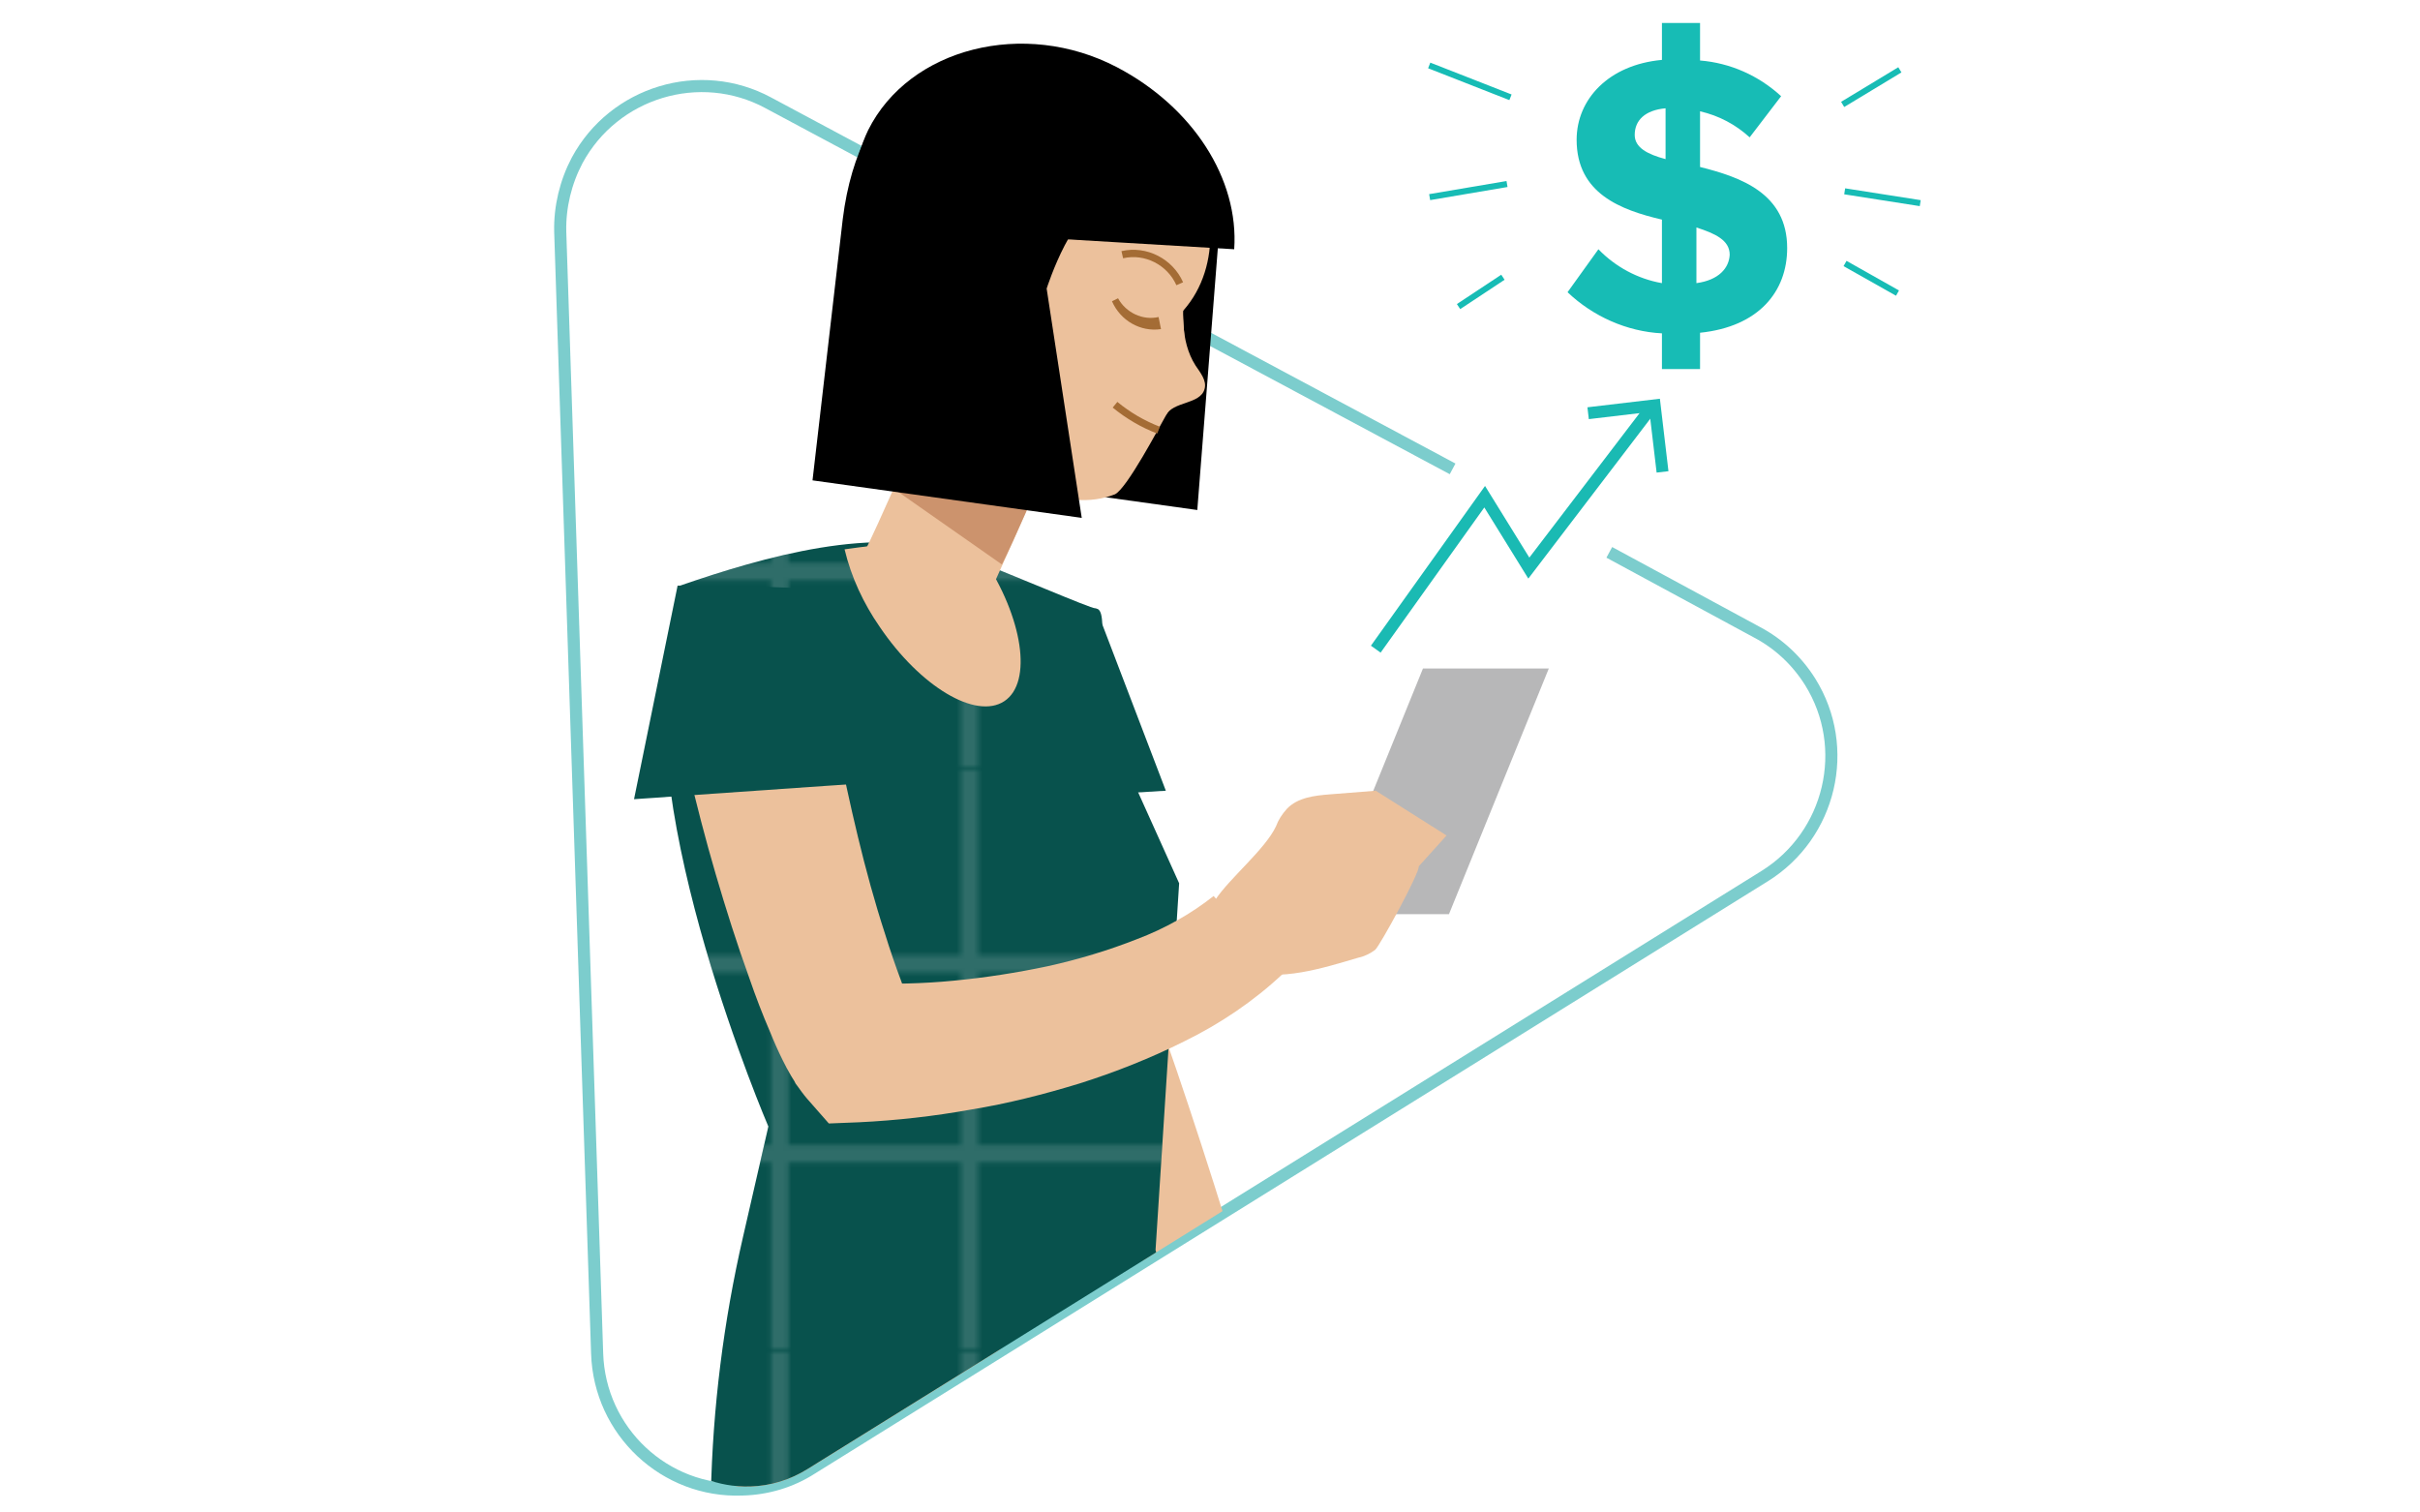 <?xml version="1.0" encoding="utf-8"?>
<!-- Generator: Adobe Illustrator 25.4.1, SVG Export Plug-In . SVG Version: 6.00 Build 0)  -->
<svg version="1.1" id="Layer_1" xmlns="http://www.w3.org/2000/svg" xmlns:xlink="http://www.w3.org/1999/xlink" x="0px" y="0px"
	 viewBox="0 0 400 250" style="enable-background:new 0 0 400 250;" xml:space="preserve">
<style type="text/css">
	.st0{fill:none;}
	.st1{fill:none;stroke:#FFFFFF;stroke-width:4;stroke-miterlimit:10;}
	.st2{fill:#FFFFFF;stroke:#7CCDCD;stroke-width:2;stroke-miterlimit:10;}
	.st3{fill:#17BCB5;}
	.st4{fill:none;stroke:#17BCB5;stroke-linecap:square;stroke-miterlimit:10;}
	.st5{clip-path:url(#SVGID_00000095323999341534358810000000574677556794946226_);}
	.st6{fill-rule:evenodd;clip-rule:evenodd;fill:#ECC19C;}
	.st7{fill:#ECC19C;}
	.st8{fill:#08524D;}
	.st9{fill:#B7B7B8;}
	.st10{clip-path:url(#SVGID_00000168086148464736425760000011580415555210849412_);}
	.st11{fill:none;stroke:#ECC19C;stroke-width:0.76;stroke-miterlimit:10;}
	.st12{opacity:0.16;fill:url(#SVGID_00000036947484085736804370000011672866339630167195_);enable-background:new    ;}
	.st13{fill:#CC936D;}
	.st14{fill:none;stroke:#A46C35;stroke-width:1.21;stroke-miterlimit:10;}
	.st15{fill:#A46C35;}
	.st16{fill:none;stroke:#1ABAB3;stroke-width:1.97;stroke-miterlimit:10;}
</style>
<pattern  y="250" width="133.3" height="133.3" patternUnits="userSpaceOnUse" id="New_Pattern" viewBox="0 -133.3 133.3 133.3" style="overflow:visible;">
	<g>
		<rect y="-133.3" class="st0" width="133.3" height="133.3"/>
		<rect y="-133.3" class="st0" width="133.3" height="133.3"/>
		<line class="st1" x1="44.8" y1="0" x2="44.8" y2="-133.3"/>
		<line class="st1" x1="88.5" y1="0" x2="88.5" y2="-133.3"/>
		<line class="st1" x1="133.3" y1="-44.8" x2="0" y2="-44.8"/>
		<line class="st1" x1="133.3" y1="-88.5" x2="0" y2="-88.5"/>
	</g>
</pattern>
<g>
	<g id="Layer_1_00000182521471111643560560000000997569141027156663_">
		<path class="st2" d="M240.1,77.5L127,17c-11.3-6.1-25.5-1.8-31.6,9.5c-1.9,3.6-2.9,7.7-2.8,11.8l6.1,185.4
			c0.4,12.9,11.2,23,24,22.5c4.1-0.1,8.1-1.3,11.5-3.5l157.5-97.9c10.9-6.8,14.3-21.2,7.5-32.1c-2.2-3.5-5.2-6.3-8.8-8.2L266,91.3"
			/>
		<path class="st3" d="M281,55v6h-6.3v-5.9c-5.8-0.3-11.4-2.8-15.6-6.8l5.1-7.1c2.8,2.9,6.5,4.9,10.5,5.6V36.3
			c-6.8-1.6-14.1-4.3-14.1-13.2c0-6.7,5.3-12.4,14.1-13.2V3.8h6.3V10c5,0.4,9.7,2.5,13.4,5.9l-5.2,6.8c-2.3-2.1-5.1-3.6-8.2-4.3v9.2
			c6.8,1.7,14.4,4.4,14.4,13.4C295.4,48.2,290.7,54,281,55z M275.3,26.3v-8.4c-3.4,0.3-5.1,2-5.1,4.4
			C270.2,24.4,272.3,25.5,275.3,26.3L275.3,26.3z M285.9,42.1c0-2.4-2.4-3.5-5.5-4.5v9.2C284.1,46.3,285.8,44.3,285.9,42.1
			L285.9,42.1z"/>
		<path class="st4" d="M236.7,11l12.5,4.9"/>
		<line class="st4" x1="236.8" y1="32.5" x2="248.6" y2="30.5"/>
		<path class="st4" d="M241.5,50.4l6.5-4.3"/>
		<g>
			<defs>
				<path id="SVGID_1_" d="M133.5,242.8l169.6-105.4c12.6-7.8,20.2-70,7.1-77L200.8-6.9c-13-7-103.6,19.6-103.1,34.4l6.5,199.6
					c0.4,10.6,9.2,18.9,19.8,18.6C127.4,245.6,130.6,244.6,133.5,242.8z"/>
			</defs>
			<clipPath id="SVGID_00000029017197781760712100000007185903998617221506_">
				<use xlink:href="#SVGID_1_"  style="overflow:visible;"/>
			</clipPath>
			<g style="clip-path:url(#SVGID_00000029017197781760712100000007185903998617221506_);">
				<path class="st6" d="M216.3,258c0.2,1.8,2.2,1.3,2.4-0.4c0.1-3.2,0.1-6.4-0.1-9.5c-0.5-3.2-1.2-6.5-2.2-9.6
					c-0.5-3.3-1.9-4.6-3.3-7.9c-0.6-1.4-6.3-15.6-7.1-17.2c-4.2,0.7-8.1,2.9-12.1,4.3c-0.3,1.7,2.7,9.7,2.2,11.6
					c-0.5,1.9-1.9,4.9-2.6,6.9c-0.5,1.3-0.6,2.6-0.2,3.9c0.9,2.8,0.9,5.9,0,8.7c0.6,0.9,1.8,1.2,2.7,0.6c0.1,0,0.1-0.1,0.2-0.1
					c2.1-2.8,2.8-4.5,2.2-8.1l0.8,1.1c1.3,4.8,2.2,9.7,2.8,14.6c0,1.8,0.2,3.5,0.5,5.3c0.5,1.8,2.5,2,2.7-1
					c0.2-3.9,0.6-10.3-0.5-14.7c0.1-0.1,0.3-0.1,0.5,0c1.4,4.2,1.1,11.5,1.4,15.2c0.2,2.9,0.2,5.2,2.5,5c1.2,0,1.3-3.2,1.3-6
					s0.7-10.2-0.3-13.8c0.1-0.1,0.3-0.2,0.5-0.1c1,3.1,1,14.1,1.2,15.6c0.2,1.5,0.3,2.4,1.7,2.1c1.4-0.9,1.4-0.9,1.7-3.4
					c-0.2-4.6,0.2-10.6-1-15.7c0.2-0.2,0.3-0.3,0.6-0.4c0.8,2.9,1.3,5.8,1.5,8.8C216.4,255.9,216.2,256.2,216.3,258L216.3,258z"/>
				<path class="st7" d="M206.5,214.9c-4.2-14.7-11.8-37.9-15.3-47.3c-8.1-67.9-10-67-10-67s-13.5,3-14.8,9.7
					c-2.9,22.1,2.6,39.4,5.8,63.2c2.1,6.7,15.4,30.8,21.8,46.3C194.5,219.6,206.4,215,206.5,214.9z"/>
				<path class="st8" d="M181.2,100.6l11.5,30.1l-39.8,2.4c0,0,1.7-31.1,6.2-31.9S181.2,100.6,181.2,100.6z"/>
				<polygon class="st9" points="239.5,151.1 218.7,151.1 235.2,110.5 256,110.5 				"/>
				<path class="st7" d="M157.9,222.7l-4.2,122.6l0,0c-0.1,3.2-1.1,6.3-2.8,9l-0.4,0.6l0,0c-0.3,0.3-0.5,0.6-0.8,0.9
					c-0.3,0.3-0.6,0.8-0.9,1.2c-0.6,0.8-1.3,1.6-1.9,2.5l-0.9,1.3l-0.9,1.3c-0.6,0.9-1.3,1.7-1.9,2.6c-1.2,1.8-2.4,3.6-3.5,5.5
					c-1.1,1.9-2.4,3.7-3.4,5.7s-2.3,3.8-3.3,5.8l-1.6,2.9l-0.8,1.5l-0.8,1.5l-3,6l-2.8,6.1l-0.7,1.5l-0.6,1.6l-1.4,3.1
					c-0.9,2.1-1.8,4.2-2.5,6.3l-2.4,6.4c-0.8,2.1-1.4,4.3-2.1,6.5c-1.5,4.3-2.6,8.7-3.8,13.2c-0.7,2.2-1.1,4.4-1.6,6.7l-1.6,6.8
					L94,450.4l0.2-7.3c0.1-2.4,0-4.9,0.3-7.3c0.4-4.8,0.6-9.8,1.2-14.6c0.3-2.4,0.5-4.9,0.9-7.3l1.2-7.3c0.3-2.4,0.9-4.9,1.3-7.3
					l0.7-3.6l0.4-1.8l0.4-1.8l1.7-7.2l1.9-7.2l0.5-1.8l0.5-1.8l1.1-3.6c0.7-2.4,1.5-4.7,2.4-7.2c0.8-2.4,1.7-4.7,2.6-7.1
					c0.9-2.4,1.9-4.7,2.8-7.1c0.5-1.2,1-2.4,1.5-3.5l0.8-1.8l0.8-1.8c0.6-1.2,1.1-2.4,1.7-3.5c0.3-0.6,0.6-1.2,0.9-1.8
					c0.4-0.7,0.6-1.2,1.2-2.1l0,0l-3.2,9.6l4.2-122.6L157.9,222.7z"/>
				<path class="st7" d="M157.2,207.4l59.3,115.7l2.1,3.9v7.1c0,1.2,0,2.5,0.1,3.8c0.1,2.6,1.7,38.8,3,49.4
					c0.7,5.3,1.4,10.6,2.2,15.9s1.6,10.6,2.4,15.9c0.4,2.6,0.9,5.3,1.3,7.9l1.4,7.9l3,15.8l-17.6,4.8l-5.2-15.6l-2.5-7.8
					c-0.8-2.6-1.7-5.2-2.5-7.8c-1.6-5.2-3.2-10.5-4.7-15.8s-3-10.6-4.4-15.9c-2.8-10.7-5.5-21.4-7.8-32.3
					c-1.2-5.4-2.4-10.9-3.3-16.5c-0.5-2.8,0.5,0.3,0-2.5c-0.2-1.4-0.4-2.8-0.7-4.3l-0.3-2.2l-0.2-1.2l-0.1-0.6l-0.1-0.7l0,0l2,7.5
					L125.4,224L157.2,207.4z"/>
				<g>
					<defs>
						<path id="SVGID_00000033349373973019594680000014463778569702916236_" d="M229.1,434.8c-6.4-36.2-10.4-107.8-10.4-107.8
							l-61.4-119.6l-27.3,14.4l-7.9-0.3l-4.1,118.8c-0.4,0.9-1.2,2.5-1.6,3.4c-4.6,10.4-8.5,21.1-11.7,32.1
							c-6.9,24.3-10.5,49.4-10.6,74.6l13.2,1.3c7.5-34.7,21.2-68.9,43.3-96.8l3-4.7l0.2-4.9l2.2-63.3l24.8,49.9
							c1.4,9.7,4.6,18.7,6.6,28.2c7.2,32.2,16.3,64,27.2,95.2l17.6-4.8L229.1,434.8z"/>
					</defs>
					<clipPath id="SVGID_00000006699687063951777940000015847565265021105553_">
						<use xlink:href="#SVGID_00000033349373973019594680000014463778569702916236_"  style="overflow:visible;"/>
					</clipPath>
					<g style="clip-path:url(#SVGID_00000006699687063951777940000015847565265021105553_);">
						<path class="st7" d="M128.8,194.7c-11.8,36.3-10,98.7-11.1,136.9l101.9-6.2L192.7,215l3.9-60.6L182.4,123c0,0,3-13.8,0.5-13.9
							c-25.8-11.3-38-15.6-68.8-3.8C104.6,135.3,126.3,190.3,128.8,194.7z"/>
					</g>
				</g>
				<path class="st11" d="M176.5,118.1c-0.5-5-1.4-10-2.5-14.9"/>
				<path class="st8" d="M127,186.2l-4.2,18.3c-3.2,13.9-5,28.2-5.3,42.5l-1.6,76l101.9-6.1L191,206.6l3.9-60.6l-14.2-31.5
					c0,0,3-13.8,0.5-13.9c-1.2-0.1-13.7-5.6-22.5-8.9c-13.6-5.2-32.6,0.4-46.3,5.1l-1.3,9.7C104.5,133.8,127,186.2,127,186.2z"/>
				
					<pattern  id="SVGID_00000088842966762858772980000017099403192320533923_" xlink:href="#New_Pattern" patternTransform="matrix(0.718 0 0 -0.718 -1442.678 -10180.96)">
				</pattern>
				
					<path style="opacity:0.16;fill:url(#SVGID_00000088842966762858772980000017099403192320533923_);enable-background:new    ;" d="
					M127,186.2l-4.2,18.3c-3.2,13.9-5,28.2-5.3,42.5l-1.6,76l101.9-6.1L191,206.6l3.9-60.6l-14.2-31.5c0,0,3-13.8,0.5-13.9
					c-1.2-0.1-13.7-5.6-22.5-8.9c-13.6-5.2-32.6,0.4-46.3,5.1l-1.3,9.7C104.5,133.8,127,186.2,127,186.2z"/>
				<path class="st7" d="M162.3,100.7L143,91c1.8-3.5,8.6-18.9,9.8-22l20,8.2C171.5,80.3,164.5,96.3,162.3,100.7z"/>
				<path class="st13" d="M165.6,93.3l-18-12.6c1.8-3.5,3.9-8.6,5.2-11.7l20,8.2C171.5,80.3,167.8,88.9,165.6,93.3z"/>
				<path d="M201.9,33.3c-0.1,1.2-4,51-4,51l-44.5-6.2l5.3-45.4L201.9,33.3z"/>
				<path class="st7" d="M160.2,13.7c-8.6,3.2-12.1,14.6-11.5,23.7s6.7,17.9,15.4,20.8c4,1.2,8.2,1.6,12.3,1.2
					c7.4-0.6,15.2-3,19.8-8.8c6-7.6,4.6-19.4-1.4-27.1S179.8,6.3,160.2,13.7z"/>
				<path class="st7" d="M157.8,49.9c-2.5,9-0.7,18.7,4.9,26.2c1.2,1.7,2.8,3.2,4.5,4.3c3.1,1.9,6.9,2.1,10.6,2.2
					c2.2,0.2,4.5-0.1,6.5-0.9c2-1,7.3-11.1,8.4-13c6.1-10.4,1-14.4,3.4-27.5"/>
				<path class="st7" d="M196,46.2c-0.6,4.8-1,10.1,1.6,14.2c0.8,1.2,1.9,2.5,1.5,3.9c-0.7,2.6-5.3,2-6.4,4.4"/>
				<path class="st14" d="M184.3,66.9c2.2,1.8,4.6,3.2,7.2,4.2"/>
				<path class="st15" d="M184.8,49.3c1.3,2.4,4.1,3.7,6.7,3.1l0.4,2c-3.4,0.5-6.7-1.4-8.1-4.6L184.8,49.3z"/>
				<path class="st14" d="M185.5,42.1c3.9-0.9,7.9,1.2,9.5,4.8"/>
				<path class="st11" d="M196.3,30.2c-5.9,4-12.4,7.2-19.2,9.4"/>
				<path d="M204,41.2c0.8-11.6-6.8-23.5-19.4-30.1c-15.3-8-34.3-3.2-41.1,10.4c-2.4,5-3,10.6-1.8,16L204,41.2z"/>
				<path d="M182.8,34.6c-5.1-1.6-9.8,13.1-9.8,13.1l5.8,37.9l-44.5-6.2l5-43.2c2.8-22.5,17.4-30.2,33.3-28.3l0,0L182.8,34.6z"/>
				<path class="st7" d="M136.4,106.8c0.1,2.4,0.3,4.8,0.6,7.2c0.4,2.6,0.8,5.3,1.3,8c1,5.4,2.2,10.9,3.5,16.3
					c1.3,5.4,2.8,10.9,4.5,16.1c0.8,2.6,1.7,5.2,2.6,7.6c0.4,1.2,0.9,2.4,1.4,3.3c0.2,0.5,0.4,0.9,0.6,1.2l0.1,0.2v0.1l0,0
					c0,0,0-0.1-0.3-0.4l0,0l-8.6-3.9c5.2,0.2,10.4,0.1,15.5-0.4c5.2-0.5,10.4-1.3,15.6-2.4c5-1.1,10-2.6,14.8-4.5
					c4.5-1.7,8.8-4.1,12.6-7.1l11.4,12.9c-4.8,4.5-10.3,8.2-16.2,11.1c-5.6,2.8-11.4,5.1-17.4,7c-5.9,1.8-11.8,3.3-17.9,4.3
					c-6.1,1.1-12.3,1.8-18.5,2.1l-5,0.2l-3.6-4.1l0,0c-0.6-0.7-1.1-1.4-1.6-2.1l-0.3-0.4l-0.2-0.4c-0.2-0.3-0.3-0.5-0.5-0.8
					c-0.6-1-1-1.8-1.4-2.6c-0.8-1.6-1.5-3.2-2.1-4.7c-1.3-3-2.4-5.9-3.4-8.8c-2.1-5.8-3.9-11.5-5.6-17.3c-1.7-5.8-3.2-11.6-4.6-17.6
					c-0.7-3-1.3-6-1.9-9.2c-0.6-3.4-1-6.7-1.3-10.1L136.4,106.8z"/>
				<path class="st7" d="M234.5,143.2c0.2,1-6.4,13.1-7.2,13.8c-0.8,0.6-1.8,1.1-2.8,1.3c-6.1,1.8-12.7,3.9-18.8,2.2l-4.8-11.8
					c2.3-3.5,8.2-8.3,10-12.1c0.4-1.1,1-2,1.8-2.9c1.8-1.9,4.6-2.2,7.1-2.4l7.6-0.6l11.7,7.4L234.5,143.2z"/>
				<path class="st7" d="M158.6,89.2c-6.4,0.1-12.7,0.7-19,1.6c1.1,4.6,3.1,8.9,5.8,12.8c6.7,9.9,15.9,15.4,20.6,12.3
					s3.1-13.8-3.5-23.7C161.7,91.1,159.3,90.1,158.6,89.2z"/>
				<polyline class="st16" points="227.4,107.3 245.4,82.1 252.7,93.9 273.3,66.9 				"/>
				<polyline class="st16" points="274.8,78 273.5,67 262.5,68.3 				"/>
				<path class="st8" d="M112,96.8l-7.2,35.3l37.4-2.6c0,0-1.7-31.1-6.2-31.9S112,96.8,112,96.8z"/>
			</g>
		</g>
		<line class="st4" x1="313.6" y1="11.8" x2="305" y2="17"/>
		<line class="st4" x1="316.9" y1="33.5" x2="305.4" y2="31.7"/>
		<path class="st4" d="M313.2,48.2l-7.8-4.4"/>
	</g>
</g>
</svg>
